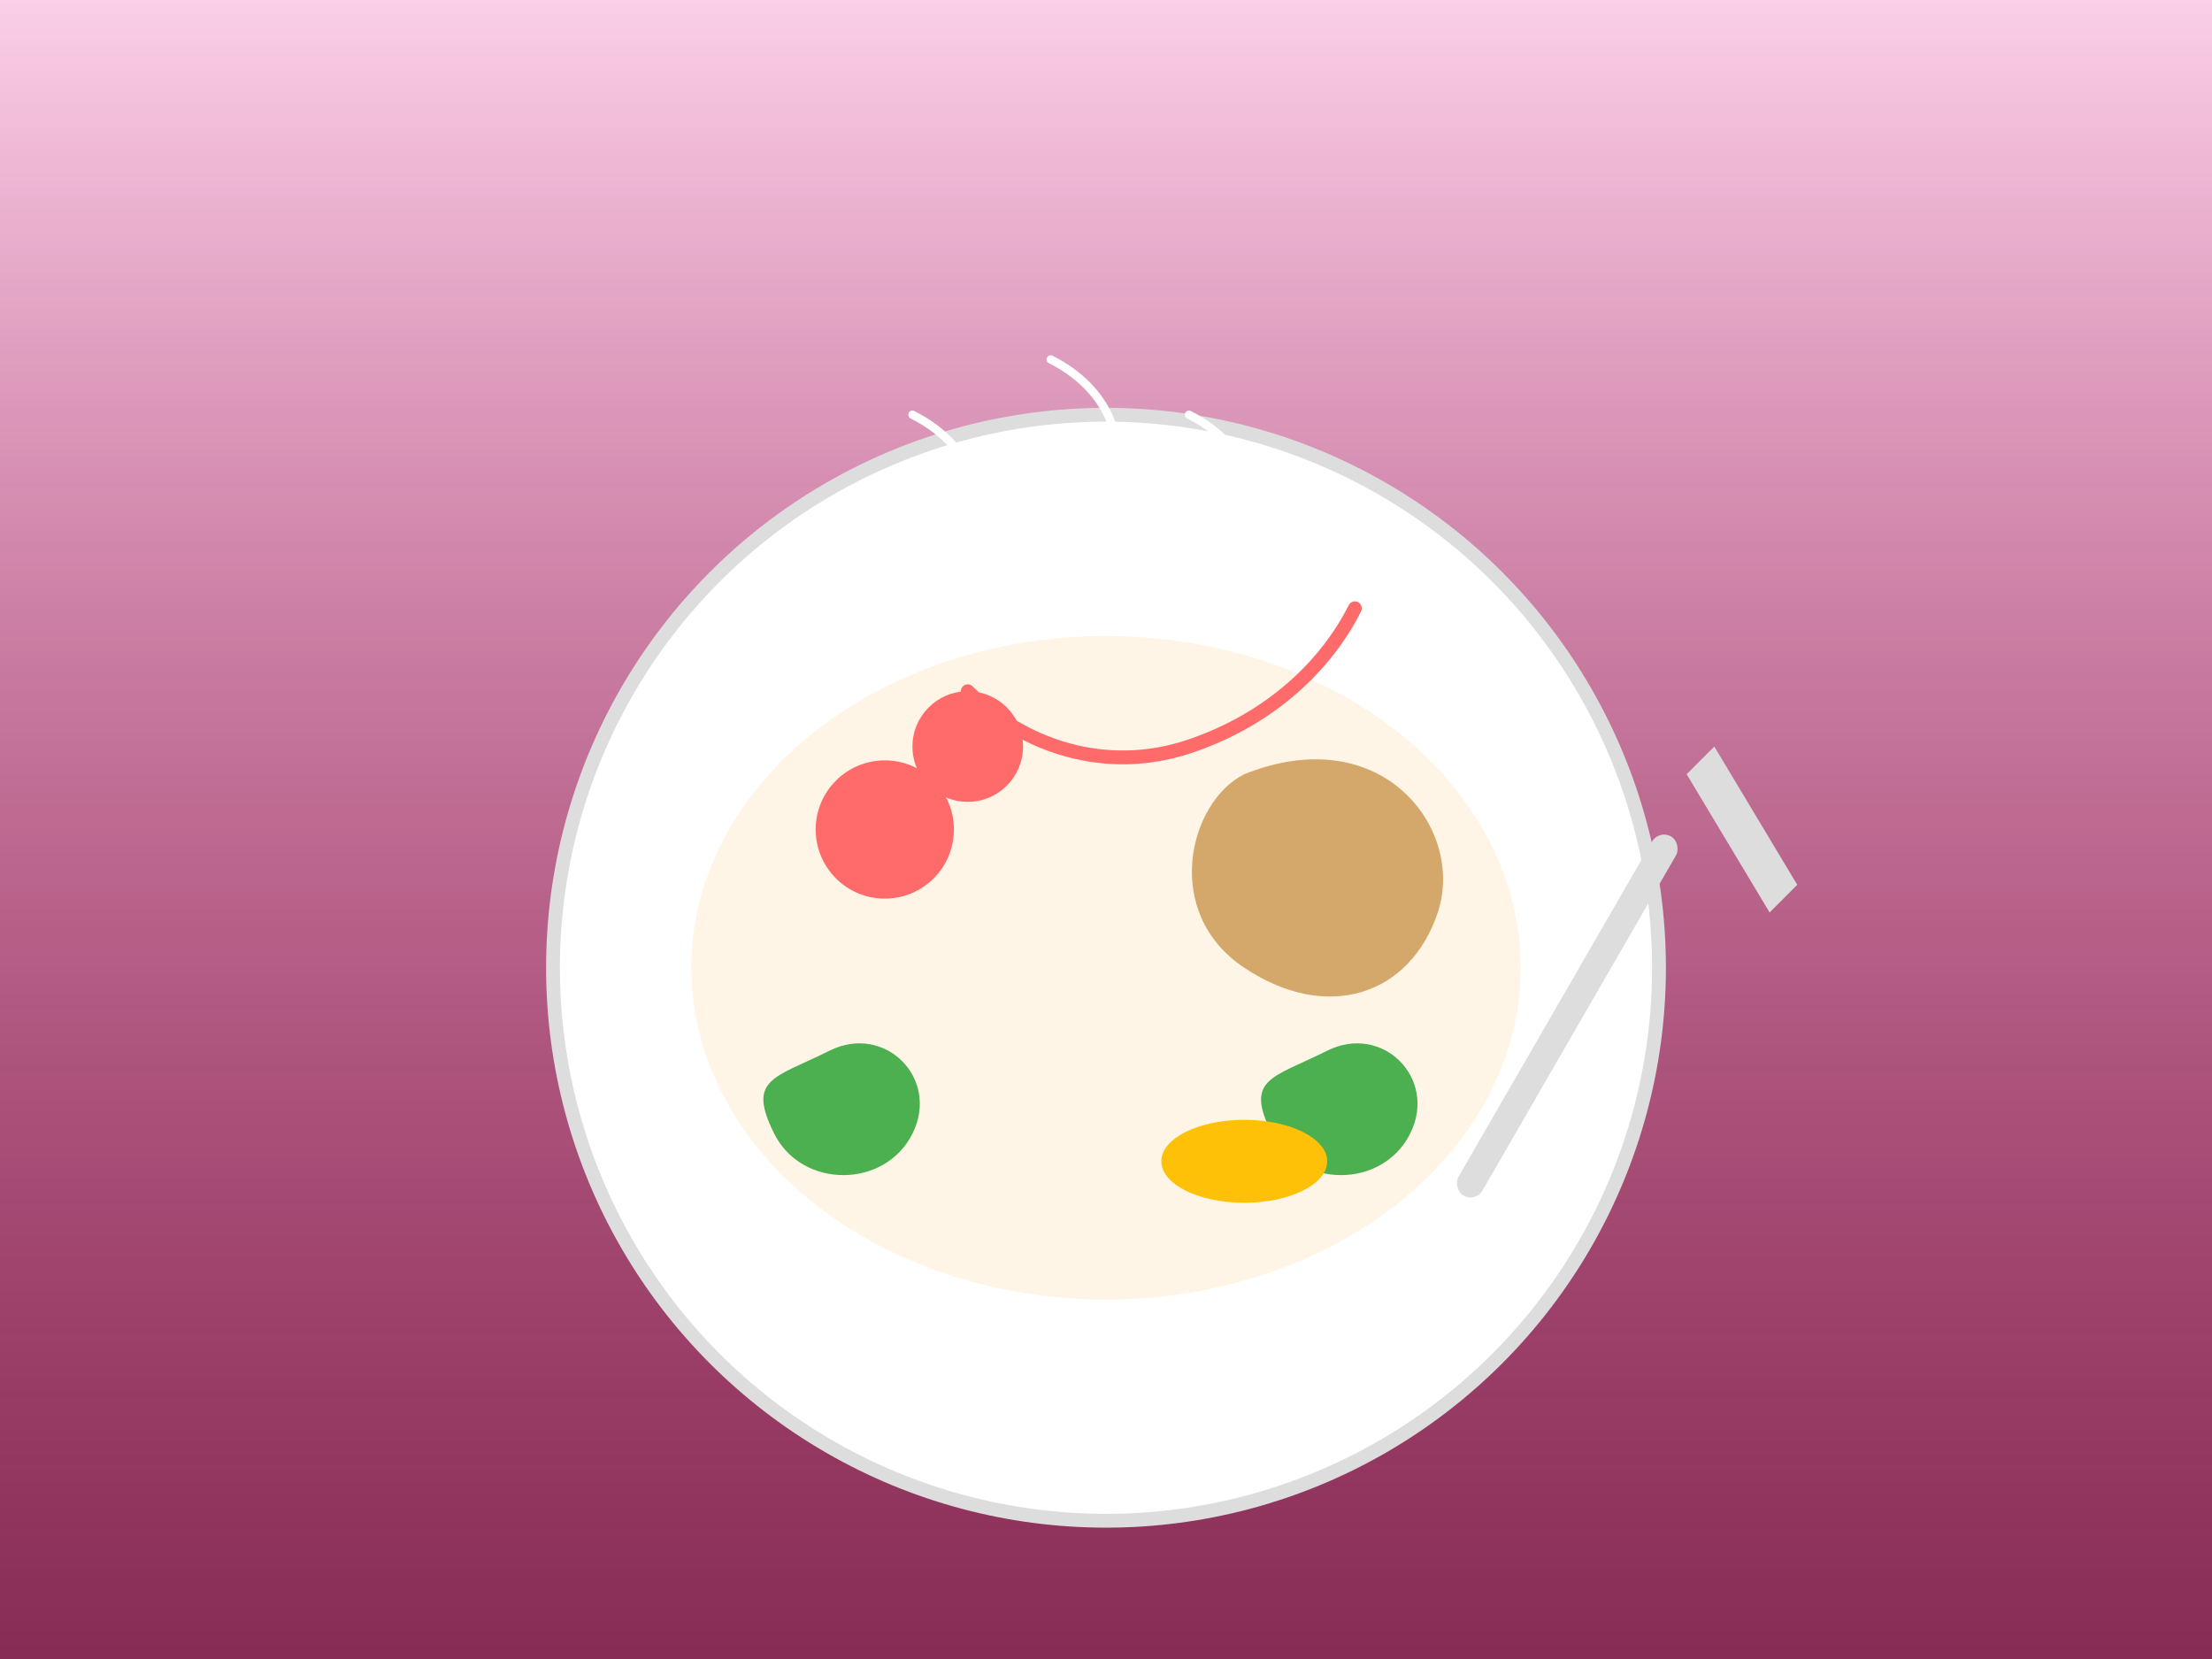 <svg width="800" height="600" viewBox="0 0 800 600" fill="none" xmlns="http://www.w3.org/2000/svg">
  <rect x="0" y="0" width="800" height="600" fill="#333333" stroke="none"/>
  <!-- Background gradient -->
  <rect width="800" height="600" fill="url(#paint0_linear)" />
  
  <!-- Plate -->
  <circle cx="400" cy="350" r="200" fill="white" stroke="#DDDDDD" stroke-width="5" />
  
  <!-- Food items -->
  <!-- Rice -->
  <ellipse cx="400" cy="350" rx="150" ry="120" fill="#FFF5E6" />
  
  <!-- Chicken -->
  <path d="M450 280C500 260 530 300 520 330C510 360 480 370 450 350C420 330 430 290 450 280Z" fill="#D4A76A" />
  
  <!-- Vegetables -->
  <circle cx="320" cy="300" r="25" fill="#FF6B6B" /> <!-- Tomato -->
  <circle cx="350" cy="270" r="20" fill="#FF6B6B" /> <!-- Tomato -->
  <path d="M300 380C320 370 340 390 330 410C320 430 290 430 280 410C270 390 280 390 300 380Z" fill="#4CAF50" /> <!-- Lettuce -->
  <path d="M480 380C500 370 520 390 510 410C500 430 470 430 460 410C450 390 460 390 480 380Z" fill="#4CAF50" /> <!-- Lettuce -->
  <ellipse cx="450" cy="420" rx="30" ry="15" fill="#FFC107" /> <!-- Corn -->
  
  <!-- Sauce drizzle -->
  <path d="M350 250C370 270 400 280 430 270C460 260 480 240 490 220" stroke="#FF6B6B" stroke-width="5" stroke-linecap="round" />
  
  <!-- Steam -->
  <path d="M350 200C360 180 350 160 330 150" stroke="white" stroke-width="3" stroke-linecap="round" />
  <path d="M400 180C410 160 400 140 380 130" stroke="white" stroke-width="3" stroke-linecap="round" />
  <path d="M450 200C460 180 450 160 430 150" stroke="white" stroke-width="3" stroke-linecap="round" />
  
  <!-- Utensils -->
  <rect x="600" y="300" width="10" height="150" rx="5" transform="rotate(30 600 300)" fill="#DDDDDD" />
  <path d="M620 270L650 320L640 330L610 280L620 270Z" fill="#DDDDDD" />
  
  <!-- Gradient definition -->
  <defs>
    <linearGradient id="paint0_linear" x1="400" y1="0" x2="400" y2="600" gradientUnits="userSpaceOnUse">
      <stop stop-color="#FBCFE8" />
      <stop offset="1" stop-color="#DB2777" stop-opacity="0.5" />
    </linearGradient>
  </defs>
</svg>
